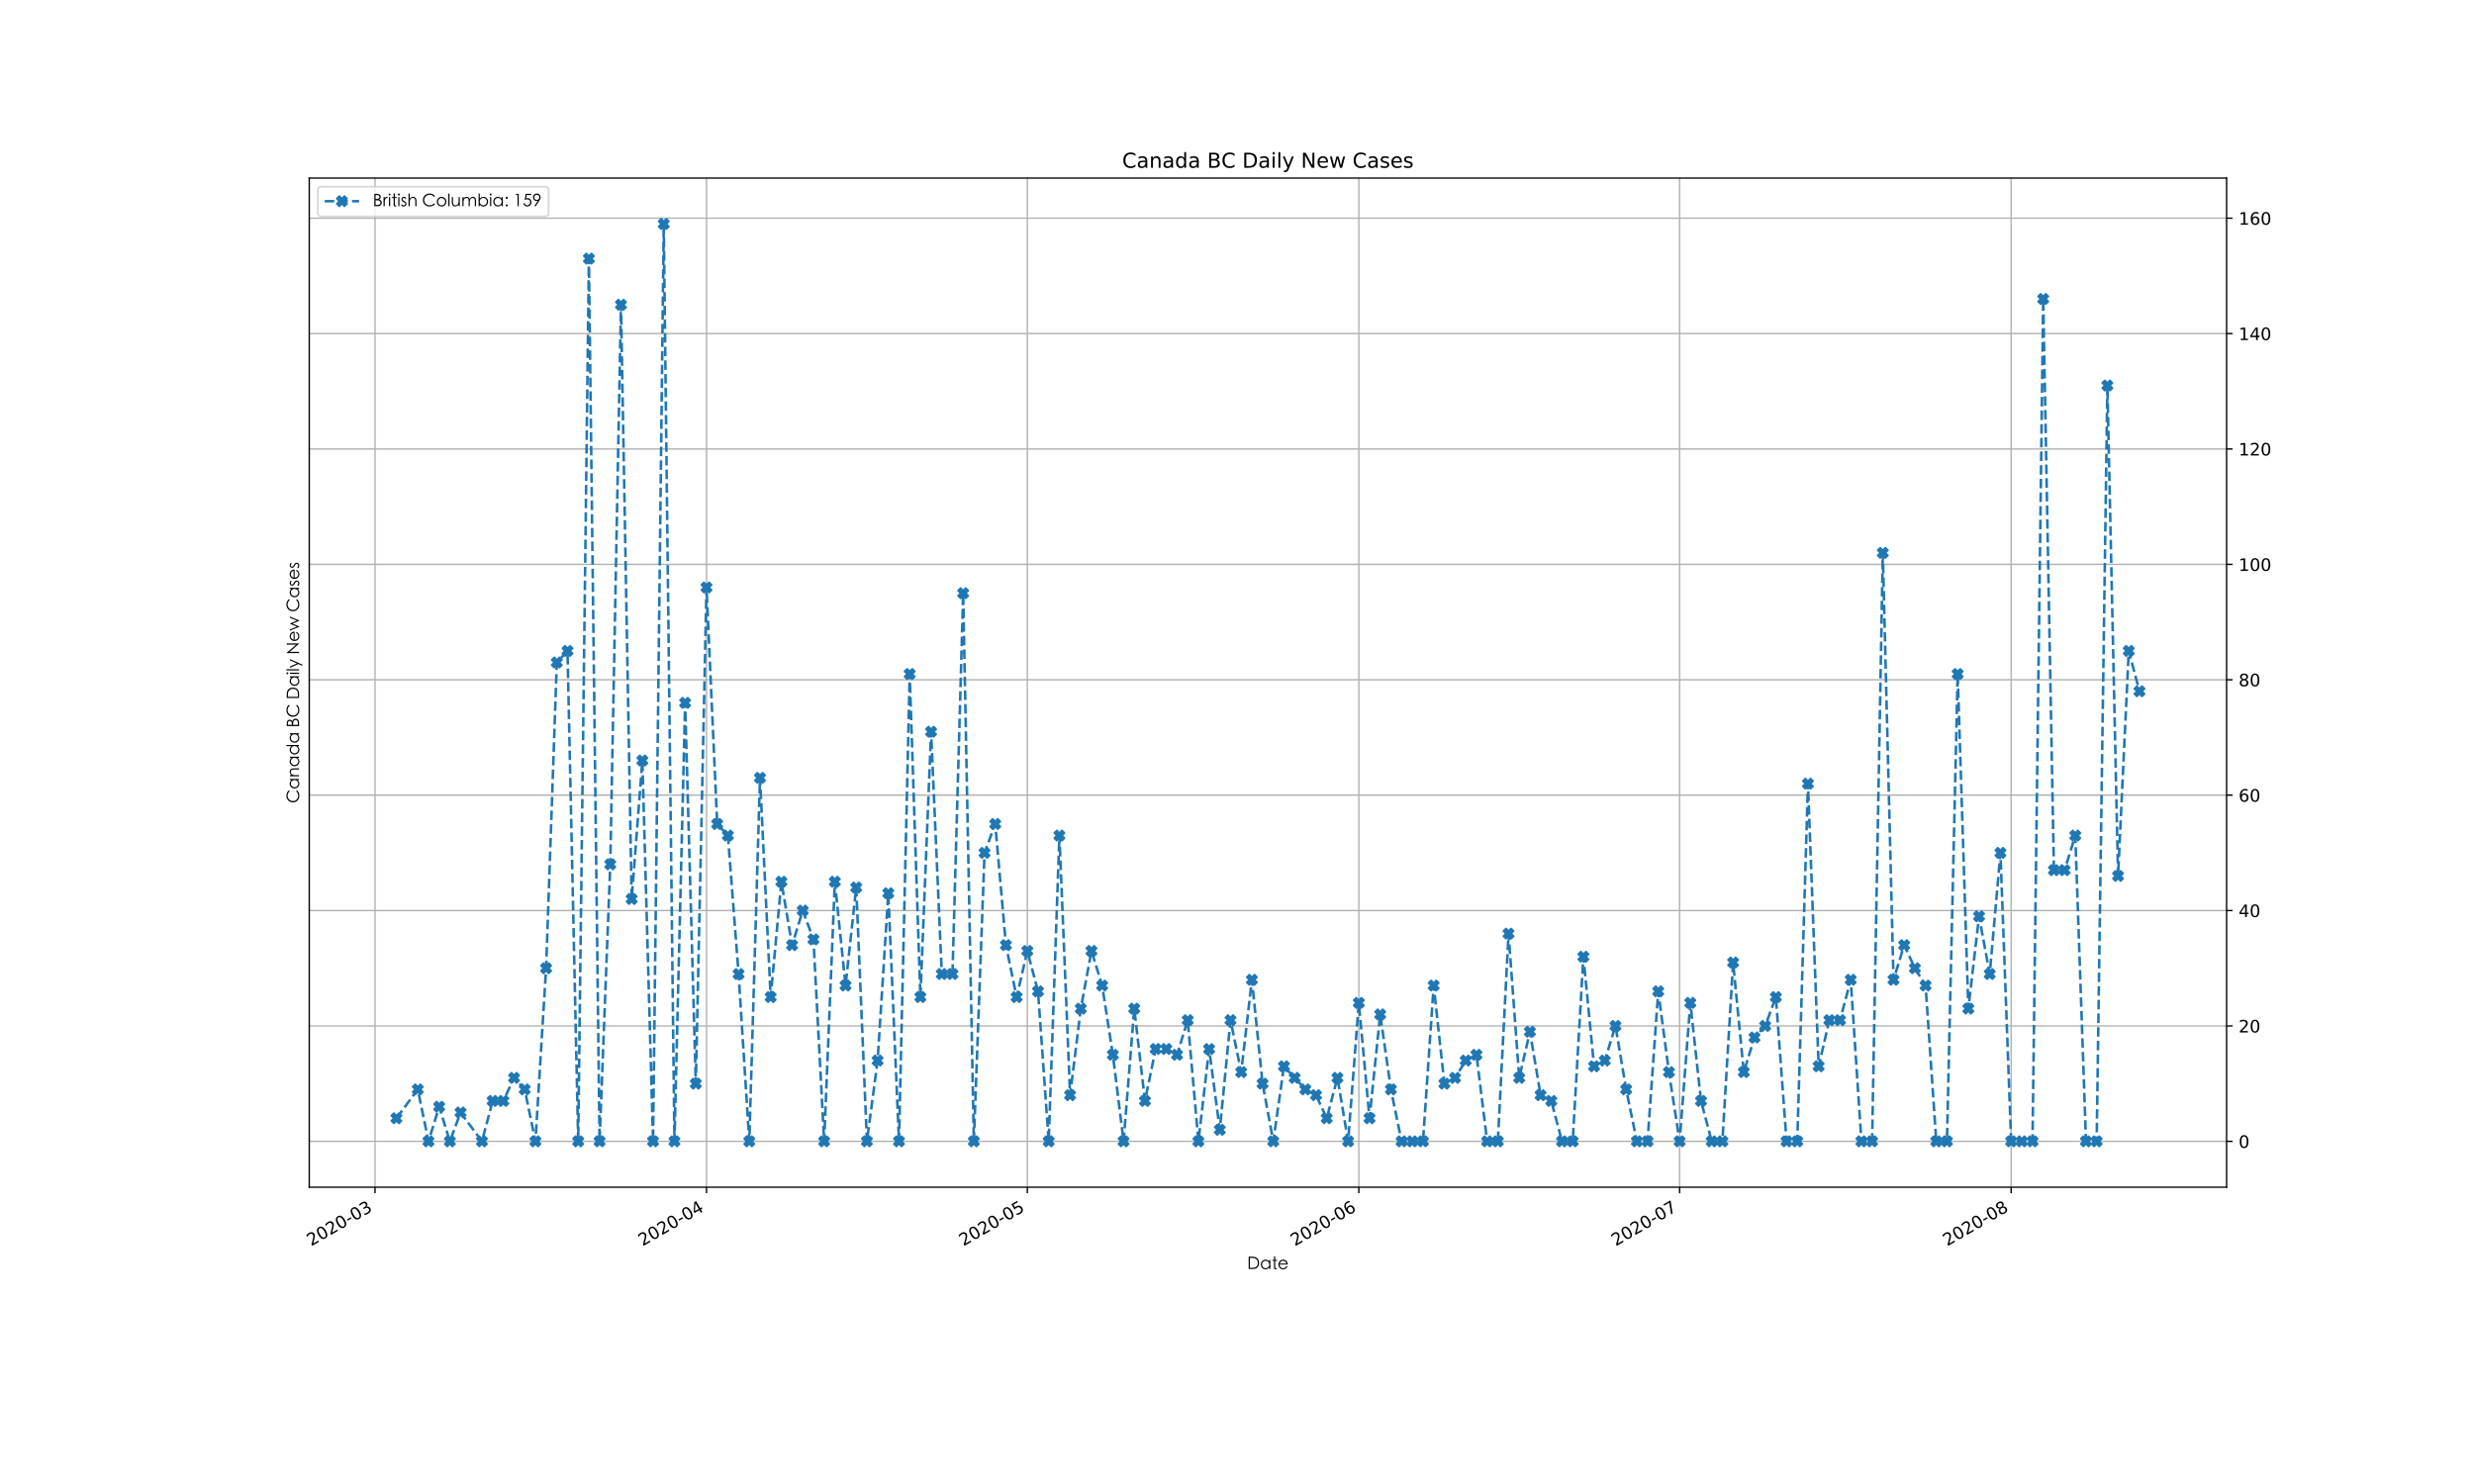 <?xml version="1.0" encoding="utf-8" standalone="no"?>
<!DOCTYPE svg PUBLIC "-//W3C//DTD SVG 1.1//EN"
  "http://www.w3.org/Graphics/SVG/1.1/DTD/svg11.dtd">
<!-- Created with matplotlib (https://matplotlib.org/) -->
<svg height="864pt" version="1.1" viewBox="0 0 1440 864" width="1440pt" xmlns="http://www.w3.org/2000/svg" xmlns:xlink="http://www.w3.org/1999/xlink">
 <defs>
  <style type="text/css">
*{stroke-linecap:butt;stroke-linejoin:round;}
  </style>
 </defs>
 <g id="figure_1">
  <g id="patch_1">
   <path d="M 0 864 
L 1440 864 
L 1440 0 
L 0 0 
z
" style="fill:#ffffff;"/>
  </g>
  <g id="axes_1">
   <g id="patch_2">
    <path d="M 180 691.2 
L 1296 691.2 
L 1296 103.68 
L 180 103.68 
z
" style="fill:#ffffff;"/>
   </g>
   <g id="matplotlib.axis_1">
    <g id="xtick_1">
     <g id="line2d_1">
      <path clip-path="url(#p8c369fc629)" d="M 218.279 691.2 
L 218.279 103.68 
" style="fill:none;stroke:#b0b0b0;stroke-linecap:square;stroke-width:0.8;"/>
     </g>
     <g id="line2d_2">
      <defs>
       <path d="M 0 0 
L 0 3.5 
" id="m01be58f1e1" style="stroke:#000000;stroke-width:0.8;"/>
      </defs>
      <g>
       <use style="stroke:#000000;stroke-width:0.8;" x="218.279" xlink:href="#m01be58f1e1" y="691.2"/>
      </g>
     </g>
     <g id="text_1">
      <!-- 2020-03 -->
      <defs>
       <path d="M 19.188 8.297 
L 53.609 8.297 
L 53.609 0 
L 7.328 0 
L 7.328 8.297 
Q 12.938 14.109 22.625 23.891 
Q 32.328 33.688 34.812 36.531 
Q 39.547 41.844 41.422 45.531 
Q 43.312 49.219 43.312 52.781 
Q 43.312 58.594 39.234 62.25 
Q 35.156 65.922 28.609 65.922 
Q 23.969 65.922 18.812 64.312 
Q 13.672 62.703 7.812 59.422 
L 7.812 69.391 
Q 13.766 71.781 18.938 73 
Q 24.125 74.219 28.422 74.219 
Q 39.75 74.219 46.484 68.547 
Q 53.219 62.891 53.219 53.422 
Q 53.219 48.922 51.531 44.891 
Q 49.859 40.875 45.406 35.406 
Q 44.188 33.984 37.641 27.219 
Q 31.109 20.453 19.188 8.297 
z
" id="DejaVuSans-50"/>
       <path d="M 31.781 66.406 
Q 24.172 66.406 20.328 58.906 
Q 16.5 51.422 16.5 36.375 
Q 16.5 21.391 20.328 13.891 
Q 24.172 6.391 31.781 6.391 
Q 39.453 6.391 43.281 13.891 
Q 47.125 21.391 47.125 36.375 
Q 47.125 51.422 43.281 58.906 
Q 39.453 66.406 31.781 66.406 
z
M 31.781 74.219 
Q 44.047 74.219 50.516 64.516 
Q 56.984 54.828 56.984 36.375 
Q 56.984 17.969 50.516 8.266 
Q 44.047 -1.422 31.781 -1.422 
Q 19.531 -1.422 13.062 8.266 
Q 6.594 17.969 6.594 36.375 
Q 6.594 54.828 13.062 64.516 
Q 19.531 74.219 31.781 74.219 
z
" id="DejaVuSans-48"/>
       <path d="M 4.891 31.391 
L 31.203 31.391 
L 31.203 23.391 
L 4.891 23.391 
z
" id="DejaVuSans-45"/>
       <path d="M 40.578 39.312 
Q 47.656 37.797 51.625 33 
Q 55.609 28.219 55.609 21.188 
Q 55.609 10.406 48.188 4.484 
Q 40.766 -1.422 27.094 -1.422 
Q 22.516 -1.422 17.656 -0.516 
Q 12.797 0.391 7.625 2.203 
L 7.625 11.719 
Q 11.719 9.328 16.594 8.109 
Q 21.484 6.891 26.812 6.891 
Q 36.078 6.891 40.938 10.547 
Q 45.797 14.203 45.797 21.188 
Q 45.797 27.641 41.281 31.266 
Q 36.766 34.906 28.719 34.906 
L 20.219 34.906 
L 20.219 43.016 
L 29.109 43.016 
Q 36.375 43.016 40.234 45.922 
Q 44.094 48.828 44.094 54.297 
Q 44.094 59.906 40.109 62.906 
Q 36.141 65.922 28.719 65.922 
Q 24.656 65.922 20.016 65.031 
Q 15.375 64.156 9.812 62.312 
L 9.812 71.094 
Q 15.438 72.656 20.344 73.438 
Q 25.25 74.219 29.594 74.219 
Q 40.828 74.219 47.359 69.109 
Q 53.906 64.016 53.906 55.328 
Q 53.906 49.266 50.438 45.094 
Q 46.969 40.922 40.578 39.312 
z
" id="DejaVuSans-51"/>
      </defs>
      <g transform="translate(181.054 725.672)rotate(-30)scale(0.1 -0.1)">
       <use xlink:href="#DejaVuSans-50"/>
       <use x="63.623" xlink:href="#DejaVuSans-48"/>
       <use x="127.246" xlink:href="#DejaVuSans-50"/>
       <use x="190.869" xlink:href="#DejaVuSans-48"/>
       <use x="254.492" xlink:href="#DejaVuSans-45"/>
       <use x="290.576" xlink:href="#DejaVuSans-48"/>
       <use x="354.199" xlink:href="#DejaVuSans-51"/>
      </g>
     </g>
    </g>
    <g id="xtick_2">
     <g id="line2d_3">
      <path clip-path="url(#p8c369fc629)" d="M 411.229 691.2 
L 411.229 103.68 
" style="fill:none;stroke:#b0b0b0;stroke-linecap:square;stroke-width:0.8;"/>
     </g>
     <g id="line2d_4">
      <g>
       <use style="stroke:#000000;stroke-width:0.8;" x="411.229" xlink:href="#m01be58f1e1" y="691.2"/>
      </g>
     </g>
     <g id="text_2">
      <!-- 2020-04 -->
      <defs>
       <path d="M 37.797 64.312 
L 12.891 25.391 
L 37.797 25.391 
z
M 35.203 72.906 
L 47.609 72.906 
L 47.609 25.391 
L 58.016 25.391 
L 58.016 17.188 
L 47.609 17.188 
L 47.609 0 
L 37.797 0 
L 37.797 17.188 
L 4.891 17.188 
L 4.891 26.703 
z
" id="DejaVuSans-52"/>
      </defs>
      <g transform="translate(374.004 725.672)rotate(-30)scale(0.1 -0.1)">
       <use xlink:href="#DejaVuSans-50"/>
       <use x="63.623" xlink:href="#DejaVuSans-48"/>
       <use x="127.246" xlink:href="#DejaVuSans-50"/>
       <use x="190.869" xlink:href="#DejaVuSans-48"/>
       <use x="254.492" xlink:href="#DejaVuSans-45"/>
       <use x="290.576" xlink:href="#DejaVuSans-48"/>
       <use x="354.199" xlink:href="#DejaVuSans-52"/>
      </g>
     </g>
    </g>
    <g id="xtick_3">
     <g id="line2d_5">
      <path clip-path="url(#p8c369fc629)" d="M 597.955 691.2 
L 597.955 103.68 
" style="fill:none;stroke:#b0b0b0;stroke-linecap:square;stroke-width:0.8;"/>
     </g>
     <g id="line2d_6">
      <g>
       <use style="stroke:#000000;stroke-width:0.8;" x="597.955" xlink:href="#m01be58f1e1" y="691.2"/>
      </g>
     </g>
     <g id="text_3">
      <!-- 2020-05 -->
      <defs>
       <path d="M 10.797 72.906 
L 49.516 72.906 
L 49.516 64.594 
L 19.828 64.594 
L 19.828 46.734 
Q 21.969 47.469 24.109 47.828 
Q 26.266 48.188 28.422 48.188 
Q 40.625 48.188 47.75 41.5 
Q 54.891 34.812 54.891 23.391 
Q 54.891 11.625 47.562 5.094 
Q 40.234 -1.422 26.906 -1.422 
Q 22.312 -1.422 17.547 -0.641 
Q 12.797 0.141 7.719 1.703 
L 7.719 11.625 
Q 12.109 9.234 16.797 8.062 
Q 21.484 6.891 26.703 6.891 
Q 35.156 6.891 40.078 11.328 
Q 45.016 15.766 45.016 23.391 
Q 45.016 31 40.078 35.438 
Q 35.156 39.891 26.703 39.891 
Q 22.75 39.891 18.812 39.016 
Q 14.891 38.141 10.797 36.281 
z
" id="DejaVuSans-53"/>
      </defs>
      <g transform="translate(560.731 725.672)rotate(-30)scale(0.1 -0.1)">
       <use xlink:href="#DejaVuSans-50"/>
       <use x="63.623" xlink:href="#DejaVuSans-48"/>
       <use x="127.246" xlink:href="#DejaVuSans-50"/>
       <use x="190.869" xlink:href="#DejaVuSans-48"/>
       <use x="254.492" xlink:href="#DejaVuSans-45"/>
       <use x="290.576" xlink:href="#DejaVuSans-48"/>
       <use x="354.199" xlink:href="#DejaVuSans-53"/>
      </g>
     </g>
    </g>
    <g id="xtick_4">
     <g id="line2d_7">
      <path clip-path="url(#p8c369fc629)" d="M 790.906 691.2 
L 790.906 103.68 
" style="fill:none;stroke:#b0b0b0;stroke-linecap:square;stroke-width:0.8;"/>
     </g>
     <g id="line2d_8">
      <g>
       <use style="stroke:#000000;stroke-width:0.8;" x="790.906" xlink:href="#m01be58f1e1" y="691.2"/>
      </g>
     </g>
     <g id="text_4">
      <!-- 2020-06 -->
      <defs>
       <path d="M 33.016 40.375 
Q 26.375 40.375 22.484 35.828 
Q 18.609 31.297 18.609 23.391 
Q 18.609 15.531 22.484 10.953 
Q 26.375 6.391 33.016 6.391 
Q 39.656 6.391 43.531 10.953 
Q 47.406 15.531 47.406 23.391 
Q 47.406 31.297 43.531 35.828 
Q 39.656 40.375 33.016 40.375 
z
M 52.594 71.297 
L 52.594 62.312 
Q 48.875 64.062 45.094 64.984 
Q 41.312 65.922 37.594 65.922 
Q 27.828 65.922 22.672 59.328 
Q 17.531 52.734 16.797 39.406 
Q 19.672 43.656 24.016 45.922 
Q 28.375 48.188 33.594 48.188 
Q 44.578 48.188 50.953 41.516 
Q 57.328 34.859 57.328 23.391 
Q 57.328 12.156 50.688 5.359 
Q 44.047 -1.422 33.016 -1.422 
Q 20.359 -1.422 13.672 8.266 
Q 6.984 17.969 6.984 36.375 
Q 6.984 53.656 15.188 63.938 
Q 23.391 74.219 37.203 74.219 
Q 40.922 74.219 44.703 73.484 
Q 48.484 72.75 52.594 71.297 
z
" id="DejaVuSans-54"/>
      </defs>
      <g transform="translate(753.681 725.672)rotate(-30)scale(0.1 -0.1)">
       <use xlink:href="#DejaVuSans-50"/>
       <use x="63.623" xlink:href="#DejaVuSans-48"/>
       <use x="127.246" xlink:href="#DejaVuSans-50"/>
       <use x="190.869" xlink:href="#DejaVuSans-48"/>
       <use x="254.492" xlink:href="#DejaVuSans-45"/>
       <use x="290.576" xlink:href="#DejaVuSans-48"/>
       <use x="354.199" xlink:href="#DejaVuSans-54"/>
      </g>
     </g>
    </g>
    <g id="xtick_5">
     <g id="line2d_9">
      <path clip-path="url(#p8c369fc629)" d="M 977.632 691.2 
L 977.632 103.68 
" style="fill:none;stroke:#b0b0b0;stroke-linecap:square;stroke-width:0.8;"/>
     </g>
     <g id="line2d_10">
      <g>
       <use style="stroke:#000000;stroke-width:0.8;" x="977.632" xlink:href="#m01be58f1e1" y="691.2"/>
      </g>
     </g>
     <g id="text_5">
      <!-- 2020-07 -->
      <defs>
       <path d="M 8.203 72.906 
L 55.078 72.906 
L 55.078 68.703 
L 28.609 0 
L 18.312 0 
L 43.219 64.594 
L 8.203 64.594 
z
" id="DejaVuSans-55"/>
      </defs>
      <g transform="translate(940.407 725.672)rotate(-30)scale(0.1 -0.1)">
       <use xlink:href="#DejaVuSans-50"/>
       <use x="63.623" xlink:href="#DejaVuSans-48"/>
       <use x="127.246" xlink:href="#DejaVuSans-50"/>
       <use x="190.869" xlink:href="#DejaVuSans-48"/>
       <use x="254.492" xlink:href="#DejaVuSans-45"/>
       <use x="290.576" xlink:href="#DejaVuSans-48"/>
       <use x="354.199" xlink:href="#DejaVuSans-55"/>
      </g>
     </g>
    </g>
    <g id="xtick_6">
     <g id="line2d_11">
      <path clip-path="url(#p8c369fc629)" d="M 1170.582 691.2 
L 1170.582 103.68 
" style="fill:none;stroke:#b0b0b0;stroke-linecap:square;stroke-width:0.8;"/>
     </g>
     <g id="line2d_12">
      <g>
       <use style="stroke:#000000;stroke-width:0.8;" x="1170.582" xlink:href="#m01be58f1e1" y="691.2"/>
      </g>
     </g>
     <g id="text_6">
      <!-- 2020-08 -->
      <defs>
       <path d="M 31.781 34.625 
Q 24.75 34.625 20.719 30.859 
Q 16.703 27.094 16.703 20.516 
Q 16.703 13.922 20.719 10.156 
Q 24.75 6.391 31.781 6.391 
Q 38.812 6.391 42.859 10.172 
Q 46.922 13.969 46.922 20.516 
Q 46.922 27.094 42.891 30.859 
Q 38.875 34.625 31.781 34.625 
z
M 21.922 38.812 
Q 15.578 40.375 12.031 44.719 
Q 8.5 49.078 8.5 55.328 
Q 8.5 64.062 14.719 69.141 
Q 20.953 74.219 31.781 74.219 
Q 42.672 74.219 48.875 69.141 
Q 55.078 64.062 55.078 55.328 
Q 55.078 49.078 51.531 44.719 
Q 48 40.375 41.703 38.812 
Q 48.828 37.156 52.797 32.312 
Q 56.781 27.484 56.781 20.516 
Q 56.781 9.906 50.312 4.234 
Q 43.844 -1.422 31.781 -1.422 
Q 19.734 -1.422 13.25 4.234 
Q 6.781 9.906 6.781 20.516 
Q 6.781 27.484 10.781 32.312 
Q 14.797 37.156 21.922 38.812 
z
M 18.312 54.391 
Q 18.312 48.734 21.844 45.562 
Q 25.391 42.391 31.781 42.391 
Q 38.141 42.391 41.719 45.562 
Q 45.312 48.734 45.312 54.391 
Q 45.312 60.062 41.719 63.234 
Q 38.141 66.406 31.781 66.406 
Q 25.391 66.406 21.844 63.234 
Q 18.312 60.062 18.312 54.391 
z
" id="DejaVuSans-56"/>
      </defs>
      <g transform="translate(1133.357 725.672)rotate(-30)scale(0.1 -0.1)">
       <use xlink:href="#DejaVuSans-50"/>
       <use x="63.623" xlink:href="#DejaVuSans-48"/>
       <use x="127.246" xlink:href="#DejaVuSans-50"/>
       <use x="190.869" xlink:href="#DejaVuSans-48"/>
       <use x="254.492" xlink:href="#DejaVuSans-45"/>
       <use x="290.576" xlink:href="#DejaVuSans-48"/>
       <use x="354.199" xlink:href="#DejaVuSans-56"/>
      </g>
     </g>
    </g>
    <g id="text_7">
     <!-- Date -->
     <defs>
      <path d="M 8.703 6 
L 8.703 77.797 
L 23.594 77.797 
Q 38.906 77.797 46.047 75.547 
Q 53.203 73.297 58.391 68.438 
Q 63.594 63.594 66.391 56.594 
Q 69.203 49.594 69.203 40.25 
Q 69.203 30.906 64.844 22.656 
Q 60.5 14.406 53.047 10.203 
Q 45.594 6 31.594 6 
z
M 15.594 12.797 
L 23.906 12.797 
Q 36.906 12.797 42.75 14.094 
Q 48.594 15.406 53 19.25 
Q 57.406 23.094 59.703 28.594 
Q 62 34.094 62 41.188 
Q 62 48.297 59.344 54.297 
Q 56.703 60.297 51.797 64.188 
Q 46.906 68.094 40.25 69.438 
Q 33.594 70.797 20.703 70.797 
L 15.594 70.797 
z
" id="STHeitiTC-Light-68"/>
      <path d="M 60.5 59.094 
L 60.5 6 
L 53.797 6 
L 53.797 15.094 
Q 44.703 4.203 33 4.203 
Q 21.297 4.203 13.25 12.547 
Q 5.203 20.906 5.203 32.453 
Q 5.203 44 13.297 52.25 
Q 21.406 60.5 32.703 60.5 
Q 45.703 60.5 53.797 49.406 
L 53.797 59.094 
z
M 54.203 32.297 
Q 54.203 41.406 48.094 47.656 
Q 42 53.906 33.141 53.906 
Q 24.297 53.906 18.188 47.453 
Q 12.094 41 12.094 32.203 
Q 12.094 23.406 18.297 16.953 
Q 24.5 10.5 33.141 10.5 
Q 41.797 10.5 48 16.703 
Q 54.203 22.906 54.203 32.297 
z
" id="STHeitiTC-Light-97"/>
      <path d="M 20.5 14.406 
Q 20.5 11.703 21.203 11.203 
Q 21.906 10.703 24.797 10.703 
L 28.906 10.703 
L 28.906 4.906 
Q 24.703 4.203 22.297 4.203 
Q 17.797 4.203 15.688 6.391 
Q 13.594 8.594 13.594 13.297 
L 13.594 53.297 
L 4.203 53.297 
L 4.203 59.094 
L 13.594 59.094 
L 13.594 79.594 
L 20.5 79.594 
L 20.5 59.094 
L 31.297 59.094 
L 31.297 53.297 
L 20.5 53.297 
z
" id="STHeitiTC-Light-116"/>
      <path d="M 52.297 23.203 
L 58.094 20.203 
Q 49.5 4.203 32.703 4.203 
Q 20.703 4.203 12.891 12.453 
Q 5.094 20.703 5.094 32.297 
Q 5.094 43.906 12.938 52.203 
Q 20.797 60.5 32.344 60.5 
Q 43.906 60.5 51.75 52.797 
Q 59.594 45.094 59.906 31.797 
L 12.094 31.797 
Q 12.406 22.203 18.156 16.344 
Q 23.906 10.5 32.094 10.5 
Q 45.594 10.5 52.297 23.203 
z
M 52.297 37.703 
Q 50.906 45.297 45.297 49.594 
Q 39.703 53.906 32.406 53.906 
Q 17.406 53.906 12.797 37.703 
z
" id="STHeitiTC-Light-101"/>
     </defs>
     <g transform="translate(725.92 739.432)scale(0.1 -0.1)">
      <use xlink:href="#STHeitiTC-Light-68"/>
      <use x="74.4" xlink:href="#STHeitiTC-Light-97"/>
      <use x="142.7" xlink:href="#STHeitiTC-Light-116"/>
      <use x="176.6" xlink:href="#STHeitiTC-Light-101"/>
     </g>
    </g>
   </g>
   <g id="matplotlib.axis_2">
    <g id="ytick_1">
     <g id="line2d_13">
      <path clip-path="url(#p8c369fc629)" d="M 180 664.495 
L 1296 664.495 
" style="fill:none;stroke:#b0b0b0;stroke-linecap:square;stroke-width:0.8;"/>
     </g>
     <g id="line2d_14">
      <defs>
       <path d="M 0 0 
L 3.5 0 
" id="m87da93d659" style="stroke:#000000;stroke-width:0.8;"/>
      </defs>
      <g>
       <use style="stroke:#000000;stroke-width:0.8;" x="1296" xlink:href="#m87da93d659" y="664.495"/>
      </g>
     </g>
     <g id="text_8">
      <!-- 0 -->
      <g transform="translate(1303 668.294)scale(0.1 -0.1)">
       <use xlink:href="#DejaVuSans-48"/>
      </g>
     </g>
    </g>
    <g id="ytick_2">
     <g id="line2d_15">
      <path clip-path="url(#p8c369fc629)" d="M 180 597.311 
L 1296 597.311 
" style="fill:none;stroke:#b0b0b0;stroke-linecap:square;stroke-width:0.8;"/>
     </g>
     <g id="line2d_16">
      <g>
       <use style="stroke:#000000;stroke-width:0.8;" x="1296" xlink:href="#m87da93d659" y="597.311"/>
      </g>
     </g>
     <g id="text_9">
      <!-- 20 -->
      <g transform="translate(1303 601.11)scale(0.1 -0.1)">
       <use xlink:href="#DejaVuSans-50"/>
       <use x="63.623" xlink:href="#DejaVuSans-48"/>
      </g>
     </g>
    </g>
    <g id="ytick_3">
     <g id="line2d_17">
      <path clip-path="url(#p8c369fc629)" d="M 180 530.127 
L 1296 530.127 
" style="fill:none;stroke:#b0b0b0;stroke-linecap:square;stroke-width:0.8;"/>
     </g>
     <g id="line2d_18">
      <g>
       <use style="stroke:#000000;stroke-width:0.8;" x="1296" xlink:href="#m87da93d659" y="530.127"/>
      </g>
     </g>
     <g id="text_10">
      <!-- 40 -->
      <g transform="translate(1303 533.927)scale(0.1 -0.1)">
       <use xlink:href="#DejaVuSans-52"/>
       <use x="63.623" xlink:href="#DejaVuSans-48"/>
      </g>
     </g>
    </g>
    <g id="ytick_4">
     <g id="line2d_19">
      <path clip-path="url(#p8c369fc629)" d="M 180 462.944 
L 1296 462.944 
" style="fill:none;stroke:#b0b0b0;stroke-linecap:square;stroke-width:0.8;"/>
     </g>
     <g id="line2d_20">
      <g>
       <use style="stroke:#000000;stroke-width:0.8;" x="1296" xlink:href="#m87da93d659" y="462.944"/>
      </g>
     </g>
     <g id="text_11">
      <!-- 60 -->
      <g transform="translate(1303 466.743)scale(0.1 -0.1)">
       <use xlink:href="#DejaVuSans-54"/>
       <use x="63.623" xlink:href="#DejaVuSans-48"/>
      </g>
     </g>
    </g>
    <g id="ytick_5">
     <g id="line2d_21">
      <path clip-path="url(#p8c369fc629)" d="M 180 395.76 
L 1296 395.76 
" style="fill:none;stroke:#b0b0b0;stroke-linecap:square;stroke-width:0.8;"/>
     </g>
     <g id="line2d_22">
      <g>
       <use style="stroke:#000000;stroke-width:0.8;" x="1296" xlink:href="#m87da93d659" y="395.76"/>
      </g>
     </g>
     <g id="text_12">
      <!-- 80 -->
      <g transform="translate(1303 399.56)scale(0.1 -0.1)">
       <use xlink:href="#DejaVuSans-56"/>
       <use x="63.623" xlink:href="#DejaVuSans-48"/>
      </g>
     </g>
    </g>
    <g id="ytick_6">
     <g id="line2d_23">
      <path clip-path="url(#p8c369fc629)" d="M 180 328.577 
L 1296 328.577 
" style="fill:none;stroke:#b0b0b0;stroke-linecap:square;stroke-width:0.8;"/>
     </g>
     <g id="line2d_24">
      <g>
       <use style="stroke:#000000;stroke-width:0.8;" x="1296" xlink:href="#m87da93d659" y="328.577"/>
      </g>
     </g>
     <g id="text_13">
      <!-- 100 -->
      <defs>
       <path d="M 12.406 8.297 
L 28.516 8.297 
L 28.516 63.922 
L 10.984 60.406 
L 10.984 69.391 
L 28.422 72.906 
L 38.281 72.906 
L 38.281 8.297 
L 54.391 8.297 
L 54.391 0 
L 12.406 0 
z
" id="DejaVuSans-49"/>
      </defs>
      <g transform="translate(1303 332.376)scale(0.1 -0.1)">
       <use xlink:href="#DejaVuSans-49"/>
       <use x="63.623" xlink:href="#DejaVuSans-48"/>
       <use x="127.246" xlink:href="#DejaVuSans-48"/>
      </g>
     </g>
    </g>
    <g id="ytick_7">
     <g id="line2d_25">
      <path clip-path="url(#p8c369fc629)" d="M 180 261.393 
L 1296 261.393 
" style="fill:none;stroke:#b0b0b0;stroke-linecap:square;stroke-width:0.8;"/>
     </g>
     <g id="line2d_26">
      <g>
       <use style="stroke:#000000;stroke-width:0.8;" x="1296" xlink:href="#m87da93d659" y="261.393"/>
      </g>
     </g>
     <g id="text_14">
      <!-- 120 -->
      <g transform="translate(1303 265.193)scale(0.1 -0.1)">
       <use xlink:href="#DejaVuSans-49"/>
       <use x="63.623" xlink:href="#DejaVuSans-50"/>
       <use x="127.246" xlink:href="#DejaVuSans-48"/>
      </g>
     </g>
    </g>
    <g id="ytick_8">
     <g id="line2d_27">
      <path clip-path="url(#p8c369fc629)" d="M 180 194.21 
L 1296 194.21 
" style="fill:none;stroke:#b0b0b0;stroke-linecap:square;stroke-width:0.8;"/>
     </g>
     <g id="line2d_28">
      <g>
       <use style="stroke:#000000;stroke-width:0.8;" x="1296" xlink:href="#m87da93d659" y="194.21"/>
      </g>
     </g>
     <g id="text_15">
      <!-- 140 -->
      <g transform="translate(1303 198.009)scale(0.1 -0.1)">
       <use xlink:href="#DejaVuSans-49"/>
       <use x="63.623" xlink:href="#DejaVuSans-52"/>
       <use x="127.246" xlink:href="#DejaVuSans-48"/>
      </g>
     </g>
    </g>
    <g id="ytick_9">
     <g id="line2d_29">
      <path clip-path="url(#p8c369fc629)" d="M 180 127.026 
L 1296 127.026 
" style="fill:none;stroke:#b0b0b0;stroke-linecap:square;stroke-width:0.8;"/>
     </g>
     <g id="line2d_30">
      <g>
       <use style="stroke:#000000;stroke-width:0.8;" x="1296" xlink:href="#m87da93d659" y="127.026"/>
      </g>
     </g>
     <g id="text_16">
      <!-- 160 -->
      <g transform="translate(1303 130.825)scale(0.1 -0.1)">
       <use xlink:href="#DejaVuSans-49"/>
       <use x="63.623" xlink:href="#DejaVuSans-54"/>
       <use x="127.246" xlink:href="#DejaVuSans-48"/>
      </g>
     </g>
    </g>
    <g id="text_17">
     <!-- Canada BC Daily New Cases -->
     <defs>
      <path d="M 75.594 64.5 
L 70 60.203 
Q 60 72.594 44.297 72.594 
Q 31.5 72.594 22.25 63.594 
Q 13 54.594 13 41.547 
Q 13 28.5 22.047 19.75 
Q 31.094 11 44.703 11 
Q 59.906 11 70 22.797 
L 75.594 18.5 
Q 70.297 11.5 62.188 7.844 
Q 54.094 4.203 44.297 4.203 
Q 27.203 4.203 16.297 15 
Q 5.406 25.797 5.406 42.297 
Q 5.406 52.5 10.453 61.141 
Q 15.5 69.797 24.453 74.688 
Q 33.406 79.594 43.703 79.594 
Q 54 79.594 62.203 75.688 
Q 70.406 71.797 75.594 64.5 
z
" id="STHeitiTC-Light-67"/>
      <path d="M 7.594 59.094 
L 14.5 59.094 
L 14.5 49.594 
Q 22.703 60.5 34.406 60.5 
Q 40.406 60.5 45.203 57.25 
Q 50 54 52 48.75 
Q 54 43.5 54 33.297 
L 54 6 
L 47.203 6 
L 47.203 31.297 
Q 47.203 40.594 46.344 43.891 
Q 45.5 47.203 43.75 49.5 
Q 42 51.797 39.297 53 
Q 36.594 54.203 32.75 54.203 
Q 28.906 54.203 25.203 52.297 
Q 21.5 50.406 18.891 47 
Q 16.297 43.594 15.391 40 
Q 14.5 36.406 14.5 25.5 
L 14.5 6 
L 7.594 6 
z
" id="STHeitiTC-Light-110"/>
      <path d="M 60.594 79.594 
L 60.594 6 
L 53.906 6 
L 53.906 15.094 
Q 44.797 4.203 33.047 4.203 
Q 21.297 4.203 13.297 12.5 
Q 5.297 20.797 5.297 32.391 
Q 5.297 44 13.391 52.25 
Q 21.5 60.5 32.797 60.5 
Q 45.797 60.5 53.906 49.406 
L 53.906 79.594 
z
M 54.297 32.203 
Q 54.297 41.297 48.297 47.594 
Q 42.297 53.906 33.297 53.906 
Q 24.297 53.906 18.25 47.453 
Q 12.203 41 12.203 32.25 
Q 12.203 23.5 18.391 17 
Q 24.594 10.5 33.047 10.5 
Q 41.5 10.5 47.891 16.641 
Q 54.297 22.797 54.297 32.203 
z
" id="STHeitiTC-Light-100"/>
      <path id="STHeitiTC-Light-32"/>
      <path d="M 8.906 77.797 
L 23.094 77.797 
Q 34.406 77.797 40.25 73.25 
Q 46.094 68.703 46.094 60.203 
Q 46.094 55.5 43.75 51.547 
Q 41.406 47.594 36.906 45.203 
Q 44.297 42.797 48.141 38 
Q 52 33.203 52 26.594 
Q 52 17.703 45.5 11.844 
Q 39 6 28.703 6 
L 8.906 6 
z
M 16 70.797 
L 16 47.797 
L 20.094 47.797 
Q 29.5 47.797 34.094 50.797 
Q 38.703 53.797 38.703 60.203 
Q 38.703 70.797 24.297 70.797 
z
M 16 40.594 
L 16 13 
L 24.906 13 
Q 32.594 13 36.25 14.547 
Q 39.906 16.094 42.203 19.344 
Q 44.5 22.594 44.5 26 
Q 44.5 29.406 43.203 32 
Q 41.906 34.594 39.344 36.594 
Q 36.797 38.594 33.25 39.594 
Q 29.703 40.594 20 40.594 
z
" id="STHeitiTC-Light-66"/>
      <path d="M 4.406 73.906 
Q 4.406 76.203 6.047 77.891 
Q 7.703 79.594 10.047 79.594 
Q 12.406 79.594 14.047 77.938 
Q 15.703 76.297 15.703 73.938 
Q 15.703 71.594 14.047 69.938 
Q 12.406 68.297 10.047 68.297 
Q 7.703 68.297 6.047 70 
Q 4.406 71.703 4.406 73.906 
z
M 6.594 59.094 
L 13.5 59.094 
L 13.5 6 
L 6.594 6 
z
" id="STHeitiTC-Light-105"/>
      <path d="M 6.594 79.594 
L 13.406 79.594 
L 13.406 6 
L 6.594 6 
z
" id="STHeitiTC-Light-108"/>
      <path d="M 1.906 59.094 
L 9.094 59.094 
L 27.406 18.203 
L 45.094 59.094 
L 52.406 59.094 
L 20.703 -13.406 
L 13.5 -13.406 
L 23.703 10 
z
" id="STHeitiTC-Light-121"/>
      <path d="M 8.797 6 
L 8.797 77.797 
L 10.406 77.797 
L 58.094 22.797 
L 58.094 77.797 
L 65.203 77.797 
L 65.203 6 
L 63.594 6 
L 16.203 60.297 
L 16.203 6 
z
" id="STHeitiTC-Light-78"/>
      <path d="M 0.406 59.094 
L 7.5 59.094 
L 23.703 18.797 
L 40.797 59.094 
L 42 59.094 
L 59 18.797 
L 75.5 59.094 
L 82.703 59.094 
L 59.594 4.203 
L 58.297 4.203 
L 41.406 44 
L 24.406 4.203 
L 23.094 4.203 
z
" id="STHeitiTC-Light-119"/>
      <path d="M 34.297 53.297 
L 29.906 48.797 
Q 24.406 54.094 19.203 54.094 
Q 15.797 54.094 13.5 51.938 
Q 11.203 49.797 11.203 46.641 
Q 11.203 43.5 13.641 41.25 
Q 16.094 39 22.094 35.844 
Q 28.094 32.703 31.25 29.047 
Q 34.406 25.406 34.406 20.094 
Q 34.406 13.406 29.75 8.797 
Q 25.094 4.203 18.297 4.203 
Q 13.797 4.203 9.641 6.203 
Q 5.5 8.203 2.594 11.797 
L 6.906 16.594 
Q 12.203 10.703 18 10.703 
Q 22.094 10.703 25 13.391 
Q 27.906 16.094 27.906 19.75 
Q 27.906 23.406 25.344 25.75 
Q 22.797 28.094 16.844 31.094 
Q 10.906 34.094 7.953 37.641 
Q 5 41.203 5 46.844 
Q 5 52.5 9.141 56.5 
Q 13.297 60.5 20.141 60.5 
Q 27 60.5 34.297 53.297 
z
" id="STHeitiTC-Light-115"/>
     </defs>
     <g transform="translate(174.659 467.688)rotate(-90)scale(0.1 -0.1)">
      <use xlink:href="#STHeitiTC-Light-67"/>
      <use x="81.3" xlink:href="#STHeitiTC-Light-97"/>
      <use x="149.6" xlink:href="#STHeitiTC-Light-110"/>
      <use x="210.6" xlink:href="#STHeitiTC-Light-97"/>
      <use x="278.9" xlink:href="#STHeitiTC-Light-100"/>
      <use x="347.4" xlink:href="#STHeitiTC-Light-97"/>
      <use x="415.7" xlink:href="#STHeitiTC-Light-32"/>
      <use x="440.7" xlink:href="#STHeitiTC-Light-66"/>
      <use x="498.1" xlink:href="#STHeitiTC-Light-67"/>
      <use x="579.4" xlink:href="#STHeitiTC-Light-32"/>
      <use x="604.4" xlink:href="#STHeitiTC-Light-68"/>
      <use x="678.8" xlink:href="#STHeitiTC-Light-97"/>
      <use x="747.1" xlink:href="#STHeitiTC-Light-105"/>
      <use x="767.1" xlink:href="#STHeitiTC-Light-108"/>
      <use x="787.1" xlink:href="#STHeitiTC-Light-121"/>
      <use x="840.7" xlink:href="#STHeitiTC-Light-32"/>
      <use x="865.7" xlink:href="#STHeitiTC-Light-78"/>
      <use x="939.7" xlink:href="#STHeitiTC-Light-101"/>
      <use x="1004.7" xlink:href="#STHeitiTC-Light-119"/>
      <use x="1087.8" xlink:href="#STHeitiTC-Light-32"/>
      <use x="1112.8" xlink:href="#STHeitiTC-Light-67"/>
      <use x="1194.1" xlink:href="#STHeitiTC-Light-97"/>
      <use x="1262.4" xlink:href="#STHeitiTC-Light-115"/>
      <use x="1301.2" xlink:href="#STHeitiTC-Light-101"/>
      <use x="1366.2" xlink:href="#STHeitiTC-Light-115"/>
     </g>
    </g>
   </g>
   <g id="line2d_31">
    <path clip-path="url(#p8c369fc629)" d="M 230.727 651.058 
L 243.176 634.262 
L 249.4 664.495 
L 255.624 644.339 
L 261.848 664.495 
L 268.073 647.699 
L 280.521 664.495 
L 286.745 640.98 
L 292.969 640.98 
L 299.194 627.544 
L 305.418 634.262 
L 311.642 664.495 
L 317.866 563.719 
L 324.09 385.683 
L 330.315 378.965 
L 336.539 664.495 
L 342.763 150.541 
L 348.987 664.495 
L 355.211 503.254 
L 361.436 177.414 
L 367.66 523.409 
L 373.884 442.789 
L 380.108 664.495 
L 386.332 130.385 
L 392.557 664.495 
L 398.781 409.197 
L 405.005 630.903 
L 411.229 342.014 
L 417.453 479.74 
L 423.678 486.458 
L 429.902 567.078 
L 436.126 664.495 
L 442.35 452.866 
L 448.574 580.515 
L 454.799 513.332 
L 461.023 550.283 
L 467.247 530.127 
L 473.471 546.923 
L 479.695 664.495 
L 485.92 513.332 
L 492.144 573.797 
L 498.368 516.691 
L 504.592 664.495 
L 510.817 617.466 
L 517.041 520.05 
L 523.265 664.495 
L 529.489 392.401 
L 535.713 580.515 
L 541.938 425.993 
L 548.162 567.078 
L 554.386 567.078 
L 560.61 345.373 
L 566.834 664.495 
L 573.059 496.536 
L 579.283 479.74 
L 585.507 550.283 
L 591.731 580.515 
L 597.955 553.642 
L 604.18 577.156 
L 610.404 664.495 
L 616.628 486.458 
L 622.852 637.621 
L 629.076 587.233 
L 635.301 553.642 
L 641.525 573.797 
L 647.749 614.107 
L 653.973 664.495 
L 660.197 587.233 
L 666.422 640.98 
L 672.646 610.748 
L 678.87 610.748 
L 685.094 614.107 
L 691.318 593.952 
L 697.543 664.495 
L 703.767 610.748 
L 709.991 657.776 
L 716.215 593.952 
L 722.439 624.184 
L 728.664 570.438 
L 734.888 630.903 
L 741.112 664.495 
L 747.336 620.825 
L 759.785 634.262 
L 766.009 637.621 
L 772.233 651.058 
L 778.457 627.544 
L 784.682 664.495 
L 790.906 583.874 
L 797.13 651.058 
L 803.354 590.593 
L 809.578 634.262 
L 815.803 664.495 
L 828.251 664.495 
L 834.475 573.797 
L 840.699 630.903 
L 846.924 627.544 
L 853.148 617.466 
L 859.372 614.107 
L 865.596 664.495 
L 871.82 664.495 
L 878.045 543.564 
L 884.269 627.544 
L 890.493 600.67 
L 896.717 637.621 
L 902.941 640.98 
L 909.166 664.495 
L 915.39 664.495 
L 921.614 557.001 
L 927.838 620.825 
L 934.062 617.466 
L 940.287 597.311 
L 946.511 634.262 
L 952.735 664.495 
L 958.959 664.495 
L 965.183 577.156 
L 971.408 624.184 
L 977.632 664.495 
L 983.856 583.874 
L 990.08 640.98 
L 996.305 664.495 
L 1002.529 664.495 
L 1008.753 560.36 
L 1014.977 624.184 
L 1021.201 604.029 
L 1027.426 597.311 
L 1033.65 580.515 
L 1039.874 664.495 
L 1046.098 664.495 
L 1052.322 456.226 
L 1058.547 620.825 
L 1064.771 593.952 
L 1070.995 593.952 
L 1077.219 570.438 
L 1083.443 664.495 
L 1089.668 664.495 
L 1095.892 321.859 
L 1102.116 570.438 
L 1108.34 550.283 
L 1114.564 563.719 
L 1120.789 573.797 
L 1127.013 664.495 
L 1133.237 664.495 
L 1139.461 392.401 
L 1145.685 587.233 
L 1151.91 533.487 
L 1158.134 567.078 
L 1164.358 496.536 
L 1170.582 664.495 
L 1183.031 664.495 
L 1189.255 174.055 
L 1195.479 506.613 
L 1201.703 506.613 
L 1207.927 486.458 
L 1214.152 664.495 
L 1220.376 664.495 
L 1226.6 224.442 
L 1232.824 509.972 
L 1239.049 378.965 
L 1245.273 402.479 
L 1245.273 402.479 
" style="fill:none;stroke:#1f77b4;stroke-dasharray:5.55,2.4;stroke-dashoffset:0;stroke-width:1.5;"/>
    <defs>
     <path d="M -1.5 3 
L 0 1.5 
L 1.5 3 
L 3 1.5 
L 1.5 0 
L 3 -1.5 
L 1.5 -3 
L 0 -1.5 
L -1.5 -3 
L -3 -1.5 
L -1.5 0 
L -3 1.5 
z
" id="m040a481155" style="stroke:#1f77b4;stroke-linejoin:miter;"/>
    </defs>
    <g clip-path="url(#p8c369fc629)">
     <use style="fill:#1f77b4;stroke:#1f77b4;stroke-linejoin:miter;" x="230.727" xlink:href="#m040a481155" y="651.058"/>
     <use style="fill:#1f77b4;stroke:#1f77b4;stroke-linejoin:miter;" x="243.176" xlink:href="#m040a481155" y="634.262"/>
     <use style="fill:#1f77b4;stroke:#1f77b4;stroke-linejoin:miter;" x="249.4" xlink:href="#m040a481155" y="664.495"/>
     <use style="fill:#1f77b4;stroke:#1f77b4;stroke-linejoin:miter;" x="255.624" xlink:href="#m040a481155" y="644.339"/>
     <use style="fill:#1f77b4;stroke:#1f77b4;stroke-linejoin:miter;" x="261.848" xlink:href="#m040a481155" y="664.495"/>
     <use style="fill:#1f77b4;stroke:#1f77b4;stroke-linejoin:miter;" x="268.073" xlink:href="#m040a481155" y="647.699"/>
     <use style="fill:#1f77b4;stroke:#1f77b4;stroke-linejoin:miter;" x="280.521" xlink:href="#m040a481155" y="664.495"/>
     <use style="fill:#1f77b4;stroke:#1f77b4;stroke-linejoin:miter;" x="286.745" xlink:href="#m040a481155" y="640.98"/>
     <use style="fill:#1f77b4;stroke:#1f77b4;stroke-linejoin:miter;" x="292.969" xlink:href="#m040a481155" y="640.98"/>
     <use style="fill:#1f77b4;stroke:#1f77b4;stroke-linejoin:miter;" x="299.194" xlink:href="#m040a481155" y="627.544"/>
     <use style="fill:#1f77b4;stroke:#1f77b4;stroke-linejoin:miter;" x="305.418" xlink:href="#m040a481155" y="634.262"/>
     <use style="fill:#1f77b4;stroke:#1f77b4;stroke-linejoin:miter;" x="311.642" xlink:href="#m040a481155" y="664.495"/>
     <use style="fill:#1f77b4;stroke:#1f77b4;stroke-linejoin:miter;" x="317.866" xlink:href="#m040a481155" y="563.719"/>
     <use style="fill:#1f77b4;stroke:#1f77b4;stroke-linejoin:miter;" x="324.09" xlink:href="#m040a481155" y="385.683"/>
     <use style="fill:#1f77b4;stroke:#1f77b4;stroke-linejoin:miter;" x="330.315" xlink:href="#m040a481155" y="378.965"/>
     <use style="fill:#1f77b4;stroke:#1f77b4;stroke-linejoin:miter;" x="336.539" xlink:href="#m040a481155" y="664.495"/>
     <use style="fill:#1f77b4;stroke:#1f77b4;stroke-linejoin:miter;" x="342.763" xlink:href="#m040a481155" y="150.541"/>
     <use style="fill:#1f77b4;stroke:#1f77b4;stroke-linejoin:miter;" x="348.987" xlink:href="#m040a481155" y="664.495"/>
     <use style="fill:#1f77b4;stroke:#1f77b4;stroke-linejoin:miter;" x="355.211" xlink:href="#m040a481155" y="503.254"/>
     <use style="fill:#1f77b4;stroke:#1f77b4;stroke-linejoin:miter;" x="361.436" xlink:href="#m040a481155" y="177.414"/>
     <use style="fill:#1f77b4;stroke:#1f77b4;stroke-linejoin:miter;" x="367.66" xlink:href="#m040a481155" y="523.409"/>
     <use style="fill:#1f77b4;stroke:#1f77b4;stroke-linejoin:miter;" x="373.884" xlink:href="#m040a481155" y="442.789"/>
     <use style="fill:#1f77b4;stroke:#1f77b4;stroke-linejoin:miter;" x="380.108" xlink:href="#m040a481155" y="664.495"/>
     <use style="fill:#1f77b4;stroke:#1f77b4;stroke-linejoin:miter;" x="386.332" xlink:href="#m040a481155" y="130.385"/>
     <use style="fill:#1f77b4;stroke:#1f77b4;stroke-linejoin:miter;" x="392.557" xlink:href="#m040a481155" y="664.495"/>
     <use style="fill:#1f77b4;stroke:#1f77b4;stroke-linejoin:miter;" x="398.781" xlink:href="#m040a481155" y="409.197"/>
     <use style="fill:#1f77b4;stroke:#1f77b4;stroke-linejoin:miter;" x="405.005" xlink:href="#m040a481155" y="630.903"/>
     <use style="fill:#1f77b4;stroke:#1f77b4;stroke-linejoin:miter;" x="411.229" xlink:href="#m040a481155" y="342.014"/>
     <use style="fill:#1f77b4;stroke:#1f77b4;stroke-linejoin:miter;" x="417.453" xlink:href="#m040a481155" y="479.74"/>
     <use style="fill:#1f77b4;stroke:#1f77b4;stroke-linejoin:miter;" x="423.678" xlink:href="#m040a481155" y="486.458"/>
     <use style="fill:#1f77b4;stroke:#1f77b4;stroke-linejoin:miter;" x="429.902" xlink:href="#m040a481155" y="567.078"/>
     <use style="fill:#1f77b4;stroke:#1f77b4;stroke-linejoin:miter;" x="436.126" xlink:href="#m040a481155" y="664.495"/>
     <use style="fill:#1f77b4;stroke:#1f77b4;stroke-linejoin:miter;" x="442.35" xlink:href="#m040a481155" y="452.866"/>
     <use style="fill:#1f77b4;stroke:#1f77b4;stroke-linejoin:miter;" x="448.574" xlink:href="#m040a481155" y="580.515"/>
     <use style="fill:#1f77b4;stroke:#1f77b4;stroke-linejoin:miter;" x="454.799" xlink:href="#m040a481155" y="513.332"/>
     <use style="fill:#1f77b4;stroke:#1f77b4;stroke-linejoin:miter;" x="461.023" xlink:href="#m040a481155" y="550.283"/>
     <use style="fill:#1f77b4;stroke:#1f77b4;stroke-linejoin:miter;" x="467.247" xlink:href="#m040a481155" y="530.127"/>
     <use style="fill:#1f77b4;stroke:#1f77b4;stroke-linejoin:miter;" x="473.471" xlink:href="#m040a481155" y="546.923"/>
     <use style="fill:#1f77b4;stroke:#1f77b4;stroke-linejoin:miter;" x="479.695" xlink:href="#m040a481155" y="664.495"/>
     <use style="fill:#1f77b4;stroke:#1f77b4;stroke-linejoin:miter;" x="485.92" xlink:href="#m040a481155" y="513.332"/>
     <use style="fill:#1f77b4;stroke:#1f77b4;stroke-linejoin:miter;" x="492.144" xlink:href="#m040a481155" y="573.797"/>
     <use style="fill:#1f77b4;stroke:#1f77b4;stroke-linejoin:miter;" x="498.368" xlink:href="#m040a481155" y="516.691"/>
     <use style="fill:#1f77b4;stroke:#1f77b4;stroke-linejoin:miter;" x="504.592" xlink:href="#m040a481155" y="664.495"/>
     <use style="fill:#1f77b4;stroke:#1f77b4;stroke-linejoin:miter;" x="510.817" xlink:href="#m040a481155" y="617.466"/>
     <use style="fill:#1f77b4;stroke:#1f77b4;stroke-linejoin:miter;" x="517.041" xlink:href="#m040a481155" y="520.05"/>
     <use style="fill:#1f77b4;stroke:#1f77b4;stroke-linejoin:miter;" x="523.265" xlink:href="#m040a481155" y="664.495"/>
     <use style="fill:#1f77b4;stroke:#1f77b4;stroke-linejoin:miter;" x="529.489" xlink:href="#m040a481155" y="392.401"/>
     <use style="fill:#1f77b4;stroke:#1f77b4;stroke-linejoin:miter;" x="535.713" xlink:href="#m040a481155" y="580.515"/>
     <use style="fill:#1f77b4;stroke:#1f77b4;stroke-linejoin:miter;" x="541.938" xlink:href="#m040a481155" y="425.993"/>
     <use style="fill:#1f77b4;stroke:#1f77b4;stroke-linejoin:miter;" x="548.162" xlink:href="#m040a481155" y="567.078"/>
     <use style="fill:#1f77b4;stroke:#1f77b4;stroke-linejoin:miter;" x="554.386" xlink:href="#m040a481155" y="567.078"/>
     <use style="fill:#1f77b4;stroke:#1f77b4;stroke-linejoin:miter;" x="560.61" xlink:href="#m040a481155" y="345.373"/>
     <use style="fill:#1f77b4;stroke:#1f77b4;stroke-linejoin:miter;" x="566.834" xlink:href="#m040a481155" y="664.495"/>
     <use style="fill:#1f77b4;stroke:#1f77b4;stroke-linejoin:miter;" x="573.059" xlink:href="#m040a481155" y="496.536"/>
     <use style="fill:#1f77b4;stroke:#1f77b4;stroke-linejoin:miter;" x="579.283" xlink:href="#m040a481155" y="479.74"/>
     <use style="fill:#1f77b4;stroke:#1f77b4;stroke-linejoin:miter;" x="585.507" xlink:href="#m040a481155" y="550.283"/>
     <use style="fill:#1f77b4;stroke:#1f77b4;stroke-linejoin:miter;" x="591.731" xlink:href="#m040a481155" y="580.515"/>
     <use style="fill:#1f77b4;stroke:#1f77b4;stroke-linejoin:miter;" x="597.955" xlink:href="#m040a481155" y="553.642"/>
     <use style="fill:#1f77b4;stroke:#1f77b4;stroke-linejoin:miter;" x="604.18" xlink:href="#m040a481155" y="577.156"/>
     <use style="fill:#1f77b4;stroke:#1f77b4;stroke-linejoin:miter;" x="610.404" xlink:href="#m040a481155" y="664.495"/>
     <use style="fill:#1f77b4;stroke:#1f77b4;stroke-linejoin:miter;" x="616.628" xlink:href="#m040a481155" y="486.458"/>
     <use style="fill:#1f77b4;stroke:#1f77b4;stroke-linejoin:miter;" x="622.852" xlink:href="#m040a481155" y="637.621"/>
     <use style="fill:#1f77b4;stroke:#1f77b4;stroke-linejoin:miter;" x="629.076" xlink:href="#m040a481155" y="587.233"/>
     <use style="fill:#1f77b4;stroke:#1f77b4;stroke-linejoin:miter;" x="635.301" xlink:href="#m040a481155" y="553.642"/>
     <use style="fill:#1f77b4;stroke:#1f77b4;stroke-linejoin:miter;" x="641.525" xlink:href="#m040a481155" y="573.797"/>
     <use style="fill:#1f77b4;stroke:#1f77b4;stroke-linejoin:miter;" x="647.749" xlink:href="#m040a481155" y="614.107"/>
     <use style="fill:#1f77b4;stroke:#1f77b4;stroke-linejoin:miter;" x="653.973" xlink:href="#m040a481155" y="664.495"/>
     <use style="fill:#1f77b4;stroke:#1f77b4;stroke-linejoin:miter;" x="660.197" xlink:href="#m040a481155" y="587.233"/>
     <use style="fill:#1f77b4;stroke:#1f77b4;stroke-linejoin:miter;" x="666.422" xlink:href="#m040a481155" y="640.98"/>
     <use style="fill:#1f77b4;stroke:#1f77b4;stroke-linejoin:miter;" x="672.646" xlink:href="#m040a481155" y="610.748"/>
     <use style="fill:#1f77b4;stroke:#1f77b4;stroke-linejoin:miter;" x="678.87" xlink:href="#m040a481155" y="610.748"/>
     <use style="fill:#1f77b4;stroke:#1f77b4;stroke-linejoin:miter;" x="685.094" xlink:href="#m040a481155" y="614.107"/>
     <use style="fill:#1f77b4;stroke:#1f77b4;stroke-linejoin:miter;" x="691.318" xlink:href="#m040a481155" y="593.952"/>
     <use style="fill:#1f77b4;stroke:#1f77b4;stroke-linejoin:miter;" x="697.543" xlink:href="#m040a481155" y="664.495"/>
     <use style="fill:#1f77b4;stroke:#1f77b4;stroke-linejoin:miter;" x="703.767" xlink:href="#m040a481155" y="610.748"/>
     <use style="fill:#1f77b4;stroke:#1f77b4;stroke-linejoin:miter;" x="709.991" xlink:href="#m040a481155" y="657.776"/>
     <use style="fill:#1f77b4;stroke:#1f77b4;stroke-linejoin:miter;" x="716.215" xlink:href="#m040a481155" y="593.952"/>
     <use style="fill:#1f77b4;stroke:#1f77b4;stroke-linejoin:miter;" x="722.439" xlink:href="#m040a481155" y="624.184"/>
     <use style="fill:#1f77b4;stroke:#1f77b4;stroke-linejoin:miter;" x="728.664" xlink:href="#m040a481155" y="570.438"/>
     <use style="fill:#1f77b4;stroke:#1f77b4;stroke-linejoin:miter;" x="734.888" xlink:href="#m040a481155" y="630.903"/>
     <use style="fill:#1f77b4;stroke:#1f77b4;stroke-linejoin:miter;" x="741.112" xlink:href="#m040a481155" y="664.495"/>
     <use style="fill:#1f77b4;stroke:#1f77b4;stroke-linejoin:miter;" x="747.336" xlink:href="#m040a481155" y="620.825"/>
     <use style="fill:#1f77b4;stroke:#1f77b4;stroke-linejoin:miter;" x="753.561" xlink:href="#m040a481155" y="627.544"/>
     <use style="fill:#1f77b4;stroke:#1f77b4;stroke-linejoin:miter;" x="759.785" xlink:href="#m040a481155" y="634.262"/>
     <use style="fill:#1f77b4;stroke:#1f77b4;stroke-linejoin:miter;" x="766.009" xlink:href="#m040a481155" y="637.621"/>
     <use style="fill:#1f77b4;stroke:#1f77b4;stroke-linejoin:miter;" x="772.233" xlink:href="#m040a481155" y="651.058"/>
     <use style="fill:#1f77b4;stroke:#1f77b4;stroke-linejoin:miter;" x="778.457" xlink:href="#m040a481155" y="627.544"/>
     <use style="fill:#1f77b4;stroke:#1f77b4;stroke-linejoin:miter;" x="784.682" xlink:href="#m040a481155" y="664.495"/>
     <use style="fill:#1f77b4;stroke:#1f77b4;stroke-linejoin:miter;" x="790.906" xlink:href="#m040a481155" y="583.874"/>
     <use style="fill:#1f77b4;stroke:#1f77b4;stroke-linejoin:miter;" x="797.13" xlink:href="#m040a481155" y="651.058"/>
     <use style="fill:#1f77b4;stroke:#1f77b4;stroke-linejoin:miter;" x="803.354" xlink:href="#m040a481155" y="590.593"/>
     <use style="fill:#1f77b4;stroke:#1f77b4;stroke-linejoin:miter;" x="809.578" xlink:href="#m040a481155" y="634.262"/>
     <use style="fill:#1f77b4;stroke:#1f77b4;stroke-linejoin:miter;" x="815.803" xlink:href="#m040a481155" y="664.495"/>
     <use style="fill:#1f77b4;stroke:#1f77b4;stroke-linejoin:miter;" x="822.027" xlink:href="#m040a481155" y="664.495"/>
     <use style="fill:#1f77b4;stroke:#1f77b4;stroke-linejoin:miter;" x="828.251" xlink:href="#m040a481155" y="664.495"/>
     <use style="fill:#1f77b4;stroke:#1f77b4;stroke-linejoin:miter;" x="834.475" xlink:href="#m040a481155" y="573.797"/>
     <use style="fill:#1f77b4;stroke:#1f77b4;stroke-linejoin:miter;" x="840.699" xlink:href="#m040a481155" y="630.903"/>
     <use style="fill:#1f77b4;stroke:#1f77b4;stroke-linejoin:miter;" x="846.924" xlink:href="#m040a481155" y="627.544"/>
     <use style="fill:#1f77b4;stroke:#1f77b4;stroke-linejoin:miter;" x="853.148" xlink:href="#m040a481155" y="617.466"/>
     <use style="fill:#1f77b4;stroke:#1f77b4;stroke-linejoin:miter;" x="859.372" xlink:href="#m040a481155" y="614.107"/>
     <use style="fill:#1f77b4;stroke:#1f77b4;stroke-linejoin:miter;" x="865.596" xlink:href="#m040a481155" y="664.495"/>
     <use style="fill:#1f77b4;stroke:#1f77b4;stroke-linejoin:miter;" x="871.82" xlink:href="#m040a481155" y="664.495"/>
     <use style="fill:#1f77b4;stroke:#1f77b4;stroke-linejoin:miter;" x="878.045" xlink:href="#m040a481155" y="543.564"/>
     <use style="fill:#1f77b4;stroke:#1f77b4;stroke-linejoin:miter;" x="884.269" xlink:href="#m040a481155" y="627.544"/>
     <use style="fill:#1f77b4;stroke:#1f77b4;stroke-linejoin:miter;" x="890.493" xlink:href="#m040a481155" y="600.67"/>
     <use style="fill:#1f77b4;stroke:#1f77b4;stroke-linejoin:miter;" x="896.717" xlink:href="#m040a481155" y="637.621"/>
     <use style="fill:#1f77b4;stroke:#1f77b4;stroke-linejoin:miter;" x="902.941" xlink:href="#m040a481155" y="640.98"/>
     <use style="fill:#1f77b4;stroke:#1f77b4;stroke-linejoin:miter;" x="909.166" xlink:href="#m040a481155" y="664.495"/>
     <use style="fill:#1f77b4;stroke:#1f77b4;stroke-linejoin:miter;" x="915.39" xlink:href="#m040a481155" y="664.495"/>
     <use style="fill:#1f77b4;stroke:#1f77b4;stroke-linejoin:miter;" x="921.614" xlink:href="#m040a481155" y="557.001"/>
     <use style="fill:#1f77b4;stroke:#1f77b4;stroke-linejoin:miter;" x="927.838" xlink:href="#m040a481155" y="620.825"/>
     <use style="fill:#1f77b4;stroke:#1f77b4;stroke-linejoin:miter;" x="934.062" xlink:href="#m040a481155" y="617.466"/>
     <use style="fill:#1f77b4;stroke:#1f77b4;stroke-linejoin:miter;" x="940.287" xlink:href="#m040a481155" y="597.311"/>
     <use style="fill:#1f77b4;stroke:#1f77b4;stroke-linejoin:miter;" x="946.511" xlink:href="#m040a481155" y="634.262"/>
     <use style="fill:#1f77b4;stroke:#1f77b4;stroke-linejoin:miter;" x="952.735" xlink:href="#m040a481155" y="664.495"/>
     <use style="fill:#1f77b4;stroke:#1f77b4;stroke-linejoin:miter;" x="958.959" xlink:href="#m040a481155" y="664.495"/>
     <use style="fill:#1f77b4;stroke:#1f77b4;stroke-linejoin:miter;" x="965.183" xlink:href="#m040a481155" y="577.156"/>
     <use style="fill:#1f77b4;stroke:#1f77b4;stroke-linejoin:miter;" x="971.408" xlink:href="#m040a481155" y="624.184"/>
     <use style="fill:#1f77b4;stroke:#1f77b4;stroke-linejoin:miter;" x="977.632" xlink:href="#m040a481155" y="664.495"/>
     <use style="fill:#1f77b4;stroke:#1f77b4;stroke-linejoin:miter;" x="983.856" xlink:href="#m040a481155" y="583.874"/>
     <use style="fill:#1f77b4;stroke:#1f77b4;stroke-linejoin:miter;" x="990.08" xlink:href="#m040a481155" y="640.98"/>
     <use style="fill:#1f77b4;stroke:#1f77b4;stroke-linejoin:miter;" x="996.305" xlink:href="#m040a481155" y="664.495"/>
     <use style="fill:#1f77b4;stroke:#1f77b4;stroke-linejoin:miter;" x="1002.529" xlink:href="#m040a481155" y="664.495"/>
     <use style="fill:#1f77b4;stroke:#1f77b4;stroke-linejoin:miter;" x="1008.753" xlink:href="#m040a481155" y="560.36"/>
     <use style="fill:#1f77b4;stroke:#1f77b4;stroke-linejoin:miter;" x="1014.977" xlink:href="#m040a481155" y="624.184"/>
     <use style="fill:#1f77b4;stroke:#1f77b4;stroke-linejoin:miter;" x="1021.201" xlink:href="#m040a481155" y="604.029"/>
     <use style="fill:#1f77b4;stroke:#1f77b4;stroke-linejoin:miter;" x="1027.426" xlink:href="#m040a481155" y="597.311"/>
     <use style="fill:#1f77b4;stroke:#1f77b4;stroke-linejoin:miter;" x="1033.65" xlink:href="#m040a481155" y="580.515"/>
     <use style="fill:#1f77b4;stroke:#1f77b4;stroke-linejoin:miter;" x="1039.874" xlink:href="#m040a481155" y="664.495"/>
     <use style="fill:#1f77b4;stroke:#1f77b4;stroke-linejoin:miter;" x="1046.098" xlink:href="#m040a481155" y="664.495"/>
     <use style="fill:#1f77b4;stroke:#1f77b4;stroke-linejoin:miter;" x="1052.322" xlink:href="#m040a481155" y="456.226"/>
     <use style="fill:#1f77b4;stroke:#1f77b4;stroke-linejoin:miter;" x="1058.547" xlink:href="#m040a481155" y="620.825"/>
     <use style="fill:#1f77b4;stroke:#1f77b4;stroke-linejoin:miter;" x="1064.771" xlink:href="#m040a481155" y="593.952"/>
     <use style="fill:#1f77b4;stroke:#1f77b4;stroke-linejoin:miter;" x="1070.995" xlink:href="#m040a481155" y="593.952"/>
     <use style="fill:#1f77b4;stroke:#1f77b4;stroke-linejoin:miter;" x="1077.219" xlink:href="#m040a481155" y="570.438"/>
     <use style="fill:#1f77b4;stroke:#1f77b4;stroke-linejoin:miter;" x="1083.443" xlink:href="#m040a481155" y="664.495"/>
     <use style="fill:#1f77b4;stroke:#1f77b4;stroke-linejoin:miter;" x="1089.668" xlink:href="#m040a481155" y="664.495"/>
     <use style="fill:#1f77b4;stroke:#1f77b4;stroke-linejoin:miter;" x="1095.892" xlink:href="#m040a481155" y="321.859"/>
     <use style="fill:#1f77b4;stroke:#1f77b4;stroke-linejoin:miter;" x="1102.116" xlink:href="#m040a481155" y="570.438"/>
     <use style="fill:#1f77b4;stroke:#1f77b4;stroke-linejoin:miter;" x="1108.34" xlink:href="#m040a481155" y="550.283"/>
     <use style="fill:#1f77b4;stroke:#1f77b4;stroke-linejoin:miter;" x="1114.564" xlink:href="#m040a481155" y="563.719"/>
     <use style="fill:#1f77b4;stroke:#1f77b4;stroke-linejoin:miter;" x="1120.789" xlink:href="#m040a481155" y="573.797"/>
     <use style="fill:#1f77b4;stroke:#1f77b4;stroke-linejoin:miter;" x="1127.013" xlink:href="#m040a481155" y="664.495"/>
     <use style="fill:#1f77b4;stroke:#1f77b4;stroke-linejoin:miter;" x="1133.237" xlink:href="#m040a481155" y="664.495"/>
     <use style="fill:#1f77b4;stroke:#1f77b4;stroke-linejoin:miter;" x="1139.461" xlink:href="#m040a481155" y="392.401"/>
     <use style="fill:#1f77b4;stroke:#1f77b4;stroke-linejoin:miter;" x="1145.685" xlink:href="#m040a481155" y="587.233"/>
     <use style="fill:#1f77b4;stroke:#1f77b4;stroke-linejoin:miter;" x="1151.91" xlink:href="#m040a481155" y="533.487"/>
     <use style="fill:#1f77b4;stroke:#1f77b4;stroke-linejoin:miter;" x="1158.134" xlink:href="#m040a481155" y="567.078"/>
     <use style="fill:#1f77b4;stroke:#1f77b4;stroke-linejoin:miter;" x="1164.358" xlink:href="#m040a481155" y="496.536"/>
     <use style="fill:#1f77b4;stroke:#1f77b4;stroke-linejoin:miter;" x="1170.582" xlink:href="#m040a481155" y="664.495"/>
     <use style="fill:#1f77b4;stroke:#1f77b4;stroke-linejoin:miter;" x="1176.806" xlink:href="#m040a481155" y="664.495"/>
     <use style="fill:#1f77b4;stroke:#1f77b4;stroke-linejoin:miter;" x="1183.031" xlink:href="#m040a481155" y="664.495"/>
     <use style="fill:#1f77b4;stroke:#1f77b4;stroke-linejoin:miter;" x="1189.255" xlink:href="#m040a481155" y="174.055"/>
     <use style="fill:#1f77b4;stroke:#1f77b4;stroke-linejoin:miter;" x="1195.479" xlink:href="#m040a481155" y="506.613"/>
     <use style="fill:#1f77b4;stroke:#1f77b4;stroke-linejoin:miter;" x="1201.703" xlink:href="#m040a481155" y="506.613"/>
     <use style="fill:#1f77b4;stroke:#1f77b4;stroke-linejoin:miter;" x="1207.927" xlink:href="#m040a481155" y="486.458"/>
     <use style="fill:#1f77b4;stroke:#1f77b4;stroke-linejoin:miter;" x="1214.152" xlink:href="#m040a481155" y="664.495"/>
     <use style="fill:#1f77b4;stroke:#1f77b4;stroke-linejoin:miter;" x="1220.376" xlink:href="#m040a481155" y="664.495"/>
     <use style="fill:#1f77b4;stroke:#1f77b4;stroke-linejoin:miter;" x="1226.6" xlink:href="#m040a481155" y="224.442"/>
     <use style="fill:#1f77b4;stroke:#1f77b4;stroke-linejoin:miter;" x="1232.824" xlink:href="#m040a481155" y="509.972"/>
     <use style="fill:#1f77b4;stroke:#1f77b4;stroke-linejoin:miter;" x="1239.049" xlink:href="#m040a481155" y="378.965"/>
     <use style="fill:#1f77b4;stroke:#1f77b4;stroke-linejoin:miter;" x="1245.273" xlink:href="#m040a481155" y="402.479"/>
    </g>
   </g>
   <g id="patch_3">
    <path d="M 180 691.2 
L 180 103.68 
" style="fill:none;stroke:#000000;stroke-linecap:square;stroke-linejoin:miter;stroke-width:0.8;"/>
   </g>
   <g id="patch_4">
    <path d="M 1296 691.2 
L 1296 103.68 
" style="fill:none;stroke:#000000;stroke-linecap:square;stroke-linejoin:miter;stroke-width:0.8;"/>
   </g>
   <g id="patch_5">
    <path d="M 180 691.2 
L 1296 691.2 
" style="fill:none;stroke:#000000;stroke-linecap:square;stroke-linejoin:miter;stroke-width:0.8;"/>
   </g>
   <g id="patch_6">
    <path d="M 180 103.68 
L 1296 103.68 
" style="fill:none;stroke:#000000;stroke-linecap:square;stroke-linejoin:miter;stroke-width:0.8;"/>
   </g>
   <g id="text_18">
    <!-- Canada BC Daily New Cases -->
    <defs>
     <path d="M 64.406 67.281 
L 64.406 56.891 
Q 59.422 61.531 53.781 63.812 
Q 48.141 66.109 41.797 66.109 
Q 29.297 66.109 22.656 58.469 
Q 16.016 50.828 16.016 36.375 
Q 16.016 21.969 22.656 14.328 
Q 29.297 6.688 41.797 6.688 
Q 48.141 6.688 53.781 8.984 
Q 59.422 11.281 64.406 15.922 
L 64.406 5.609 
Q 59.234 2.094 53.438 0.328 
Q 47.656 -1.422 41.219 -1.422 
Q 24.656 -1.422 15.125 8.703 
Q 5.609 18.844 5.609 36.375 
Q 5.609 53.953 15.125 64.078 
Q 24.656 74.219 41.219 74.219 
Q 47.75 74.219 53.531 72.484 
Q 59.328 70.75 64.406 67.281 
z
" id="DejaVuSans-67"/>
     <path d="M 34.281 27.484 
Q 23.391 27.484 19.188 25 
Q 14.984 22.516 14.984 16.5 
Q 14.984 11.719 18.141 8.906 
Q 21.297 6.109 26.703 6.109 
Q 34.188 6.109 38.703 11.406 
Q 43.219 16.703 43.219 25.484 
L 43.219 27.484 
z
M 52.203 31.203 
L 52.203 0 
L 43.219 0 
L 43.219 8.297 
Q 40.141 3.328 35.547 0.953 
Q 30.953 -1.422 24.312 -1.422 
Q 15.922 -1.422 10.953 3.297 
Q 6 8.016 6 15.922 
Q 6 25.141 12.172 29.828 
Q 18.359 34.516 30.609 34.516 
L 43.219 34.516 
L 43.219 35.406 
Q 43.219 41.609 39.141 45 
Q 35.062 48.391 27.688 48.391 
Q 23 48.391 18.547 47.266 
Q 14.109 46.141 10.016 43.891 
L 10.016 52.203 
Q 14.938 54.109 19.578 55.047 
Q 24.219 56 28.609 56 
Q 40.484 56 46.344 49.844 
Q 52.203 43.703 52.203 31.203 
z
" id="DejaVuSans-97"/>
     <path d="M 54.891 33.016 
L 54.891 0 
L 45.906 0 
L 45.906 32.719 
Q 45.906 40.484 42.875 44.328 
Q 39.844 48.188 33.797 48.188 
Q 26.516 48.188 22.312 43.547 
Q 18.109 38.922 18.109 30.906 
L 18.109 0 
L 9.078 0 
L 9.078 54.688 
L 18.109 54.688 
L 18.109 46.188 
Q 21.344 51.125 25.703 53.562 
Q 30.078 56 35.797 56 
Q 45.219 56 50.047 50.172 
Q 54.891 44.344 54.891 33.016 
z
" id="DejaVuSans-110"/>
     <path d="M 45.406 46.391 
L 45.406 75.984 
L 54.391 75.984 
L 54.391 0 
L 45.406 0 
L 45.406 8.203 
Q 42.578 3.328 38.25 0.953 
Q 33.938 -1.422 27.875 -1.422 
Q 17.969 -1.422 11.734 6.484 
Q 5.516 14.406 5.516 27.297 
Q 5.516 40.188 11.734 48.094 
Q 17.969 56 27.875 56 
Q 33.938 56 38.25 53.625 
Q 42.578 51.266 45.406 46.391 
z
M 14.797 27.297 
Q 14.797 17.391 18.875 11.75 
Q 22.953 6.109 30.078 6.109 
Q 37.203 6.109 41.297 11.75 
Q 45.406 17.391 45.406 27.297 
Q 45.406 37.203 41.297 42.844 
Q 37.203 48.484 30.078 48.484 
Q 22.953 48.484 18.875 42.844 
Q 14.797 37.203 14.797 27.297 
z
" id="DejaVuSans-100"/>
     <path id="DejaVuSans-32"/>
     <path d="M 19.672 34.812 
L 19.672 8.109 
L 35.5 8.109 
Q 43.453 8.109 47.281 11.406 
Q 51.125 14.703 51.125 21.484 
Q 51.125 28.328 47.281 31.562 
Q 43.453 34.812 35.5 34.812 
z
M 19.672 64.797 
L 19.672 42.828 
L 34.281 42.828 
Q 41.5 42.828 45.031 45.531 
Q 48.578 48.25 48.578 53.812 
Q 48.578 59.328 45.031 62.062 
Q 41.5 64.797 34.281 64.797 
z
M 9.812 72.906 
L 35.016 72.906 
Q 46.297 72.906 52.391 68.219 
Q 58.5 63.531 58.5 54.891 
Q 58.5 48.188 55.375 44.234 
Q 52.25 40.281 46.188 39.312 
Q 53.469 37.75 57.5 32.781 
Q 61.531 27.828 61.531 20.406 
Q 61.531 10.641 54.891 5.312 
Q 48.25 0 35.984 0 
L 9.812 0 
z
" id="DejaVuSans-66"/>
     <path d="M 19.672 64.797 
L 19.672 8.109 
L 31.594 8.109 
Q 46.688 8.109 53.688 14.938 
Q 60.688 21.781 60.688 36.531 
Q 60.688 51.172 53.688 57.984 
Q 46.688 64.797 31.594 64.797 
z
M 9.812 72.906 
L 30.078 72.906 
Q 51.266 72.906 61.172 64.094 
Q 71.094 55.281 71.094 36.531 
Q 71.094 17.672 61.125 8.828 
Q 51.172 0 30.078 0 
L 9.812 0 
z
" id="DejaVuSans-68"/>
     <path d="M 9.422 54.688 
L 18.406 54.688 
L 18.406 0 
L 9.422 0 
z
M 9.422 75.984 
L 18.406 75.984 
L 18.406 64.594 
L 9.422 64.594 
z
" id="DejaVuSans-105"/>
     <path d="M 9.422 75.984 
L 18.406 75.984 
L 18.406 0 
L 9.422 0 
z
" id="DejaVuSans-108"/>
     <path d="M 32.172 -5.078 
Q 28.375 -14.844 24.75 -17.812 
Q 21.141 -20.797 15.094 -20.797 
L 7.906 -20.797 
L 7.906 -13.281 
L 13.188 -13.281 
Q 16.891 -13.281 18.938 -11.516 
Q 21 -9.766 23.484 -3.219 
L 25.094 0.875 
L 2.984 54.688 
L 12.5 54.688 
L 29.594 11.922 
L 46.688 54.688 
L 56.203 54.688 
z
" id="DejaVuSans-121"/>
     <path d="M 9.812 72.906 
L 23.094 72.906 
L 55.422 11.922 
L 55.422 72.906 
L 64.984 72.906 
L 64.984 0 
L 51.703 0 
L 19.391 60.984 
L 19.391 0 
L 9.812 0 
z
" id="DejaVuSans-78"/>
     <path d="M 56.203 29.594 
L 56.203 25.203 
L 14.891 25.203 
Q 15.484 15.922 20.484 11.062 
Q 25.484 6.203 34.422 6.203 
Q 39.594 6.203 44.453 7.469 
Q 49.312 8.734 54.109 11.281 
L 54.109 2.781 
Q 49.266 0.734 44.188 -0.344 
Q 39.109 -1.422 33.891 -1.422 
Q 20.797 -1.422 13.156 6.188 
Q 5.516 13.812 5.516 26.812 
Q 5.516 40.234 12.766 48.109 
Q 20.016 56 32.328 56 
Q 43.359 56 49.781 48.891 
Q 56.203 41.797 56.203 29.594 
z
M 47.219 32.234 
Q 47.125 39.594 43.094 43.984 
Q 39.062 48.391 32.422 48.391 
Q 24.906 48.391 20.391 44.141 
Q 15.875 39.891 15.188 32.172 
z
" id="DejaVuSans-101"/>
     <path d="M 4.203 54.688 
L 13.188 54.688 
L 24.422 12.016 
L 35.594 54.688 
L 46.188 54.688 
L 57.422 12.016 
L 68.609 54.688 
L 77.594 54.688 
L 63.281 0 
L 52.688 0 
L 40.922 44.828 
L 29.109 0 
L 18.5 0 
z
" id="DejaVuSans-119"/>
     <path d="M 44.281 53.078 
L 44.281 44.578 
Q 40.484 46.531 36.375 47.5 
Q 32.281 48.484 27.875 48.484 
Q 21.188 48.484 17.844 46.438 
Q 14.5 44.391 14.5 40.281 
Q 14.5 37.156 16.891 35.375 
Q 19.281 33.594 26.516 31.984 
L 29.594 31.297 
Q 39.156 29.25 43.188 25.516 
Q 47.219 21.781 47.219 15.094 
Q 47.219 7.469 41.188 3.016 
Q 35.156 -1.422 24.609 -1.422 
Q 20.219 -1.422 15.453 -0.562 
Q 10.688 0.297 5.422 2 
L 5.422 11.281 
Q 10.406 8.688 15.234 7.391 
Q 20.062 6.109 24.812 6.109 
Q 31.156 6.109 34.562 8.281 
Q 37.984 10.453 37.984 14.406 
Q 37.984 18.062 35.516 20.016 
Q 33.062 21.969 24.703 23.781 
L 21.578 24.516 
Q 13.234 26.266 9.516 29.906 
Q 5.812 33.547 5.812 39.891 
Q 5.812 47.609 11.281 51.797 
Q 16.75 56 26.812 56 
Q 31.781 56 36.172 55.266 
Q 40.578 54.547 44.281 53.078 
z
" id="DejaVuSans-115"/>
    </defs>
    <g transform="translate(653.156 97.68)scale(0.12 -0.12)">
     <use xlink:href="#DejaVuSans-67"/>
     <use x="69.824" xlink:href="#DejaVuSans-97"/>
     <use x="131.104" xlink:href="#DejaVuSans-110"/>
     <use x="194.482" xlink:href="#DejaVuSans-97"/>
     <use x="255.762" xlink:href="#DejaVuSans-100"/>
     <use x="319.238" xlink:href="#DejaVuSans-97"/>
     <use x="380.518" xlink:href="#DejaVuSans-32"/>
     <use x="412.305" xlink:href="#DejaVuSans-66"/>
     <use x="480.893" xlink:href="#DejaVuSans-67"/>
     <use x="550.717" xlink:href="#DejaVuSans-32"/>
     <use x="582.504" xlink:href="#DejaVuSans-68"/>
     <use x="659.506" xlink:href="#DejaVuSans-97"/>
     <use x="720.785" xlink:href="#DejaVuSans-105"/>
     <use x="748.568" xlink:href="#DejaVuSans-108"/>
     <use x="776.352" xlink:href="#DejaVuSans-121"/>
     <use x="835.531" xlink:href="#DejaVuSans-32"/>
     <use x="867.318" xlink:href="#DejaVuSans-78"/>
     <use x="942.123" xlink:href="#DejaVuSans-101"/>
     <use x="1003.646" xlink:href="#DejaVuSans-119"/>
     <use x="1085.434" xlink:href="#DejaVuSans-32"/>
     <use x="1117.221" xlink:href="#DejaVuSans-67"/>
     <use x="1187.045" xlink:href="#DejaVuSans-97"/>
     <use x="1248.324" xlink:href="#DejaVuSans-115"/>
     <use x="1300.424" xlink:href="#DejaVuSans-101"/>
     <use x="1361.947" xlink:href="#DejaVuSans-115"/>
    </g>
   </g>
   <g id="legend_1">
    <g id="patch_7">
     <path d="M 187 125.98 
L 317.302 125.98 
Q 319.302 125.98 319.302 123.98 
L 319.302 110.68 
Q 319.302 108.68 317.302 108.68 
L 187 108.68 
Q 185 108.68 185 110.68 
L 185 123.98 
Q 185 125.98 187 125.98 
z
" style="fill:#ffffff;opacity:0.8;stroke:#cccccc;stroke-linejoin:miter;"/>
    </g>
    <g id="line2d_32">
     <path d="M 189 117.139 
L 209 117.139 
" style="fill:none;stroke:#1f77b4;stroke-dasharray:5.55,2.4;stroke-dashoffset:0;stroke-width:1.5;"/>
    </g>
    <g id="line2d_33">
     <g>
      <use style="fill:#1f77b4;stroke:#1f77b4;stroke-linejoin:miter;" x="199" xlink:href="#m040a481155" y="117.139"/>
     </g>
    </g>
    <g id="text_19">
     <!-- British Columbia: 159 -->
     <defs>
      <path d="M 5 59.094 
L 12 59.094 
L 12 51.406 
Q 14.797 56.094 17.438 58.297 
Q 20.094 60.5 23.344 60.5 
Q 26.594 60.5 29.906 58.703 
L 26.297 52.906 
Q 24.797 53.797 23.203 53.797 
Q 20.094 53.797 17.344 50.594 
Q 14.594 47.406 13.297 42.344 
Q 12 37.297 12 24 
L 12 6 
L 5 6 
z
" id="STHeitiTC-Light-114"/>
      <path d="M 7.594 79.594 
L 14.5 79.594 
L 14.5 49.594 
Q 22.703 60.5 34.406 60.5 
Q 40.406 60.5 45.203 57.25 
Q 50 54 52 48.75 
Q 54 43.5 54 33.297 
L 54 6 
L 47.094 6 
L 47.094 31.297 
Q 47.094 39.5 46.594 42.594 
Q 46.094 45.703 44.391 48.5 
Q 42.703 51.297 39.844 52.75 
Q 37 54.203 32.953 54.203 
Q 28.906 54.203 25.203 52.297 
Q 21.5 50.406 18.891 47 
Q 16.297 43.594 15.391 40 
Q 14.5 36.406 14.5 25.5 
L 14.5 6 
L 7.594 6 
z
" id="STHeitiTC-Light-104"/>
      <path d="M 5.094 32.203 
Q 5.094 43.906 13.141 52.203 
Q 21.203 60.5 32.75 60.5 
Q 44.297 60.5 52.344 52.203 
Q 60.406 43.906 60.406 32.297 
Q 60.406 20.703 52.453 12.453 
Q 44.5 4.203 32.797 4.203 
Q 21.094 4.203 13.094 12.453 
Q 5.094 20.703 5.094 32.203 
z
M 53.5 32.094 
Q 53.5 40.906 47.344 47.344 
Q 41.203 53.797 32.75 53.797 
Q 24.297 53.797 18.188 47.344 
Q 12.094 40.906 12.094 32 
Q 12.094 23.094 18 16.891 
Q 23.906 10.703 32.656 10.703 
Q 41.406 10.703 47.453 16.953 
Q 53.5 23.203 53.5 32.094 
z
" id="STHeitiTC-Light-111"/>
      <path d="M 53.203 6 
L 46.297 6 
L 46.297 15.5 
Q 38.094 4.594 26.406 4.594 
Q 20.406 4.594 15.594 7.844 
Q 10.797 11.094 8.797 16.344 
Q 6.797 21.594 6.797 31.797 
L 6.797 59.094 
L 13.594 59.094 
L 13.594 33.797 
Q 13.594 24.5 14.438 21.203 
Q 15.297 17.906 17.047 15.594 
Q 18.797 13.297 21.5 12.094 
Q 24.203 10.906 28.047 10.906 
Q 31.906 10.906 35.594 12.797 
Q 39.297 14.703 41.891 18.094 
Q 44.5 21.5 45.391 25.094 
Q 46.297 28.703 46.297 39.594 
L 46.297 59.094 
L 53.203 59.094 
z
" id="STHeitiTC-Light-117"/>
      <path d="M 7.594 59.094 
L 14.406 59.094 
L 14.406 49.906 
Q 21.5 60.5 32.594 60.5 
Q 38.5 60.5 43.141 57.141 
Q 47.797 53.797 49.406 47.703 
Q 52.703 53.906 57.797 57.203 
Q 62.906 60.5 69.547 60.5 
Q 76.203 60.5 81.594 55.344 
Q 87 50.203 87 35 
L 87 6 
L 80 6 
L 80 35 
Q 80 42.297 79.094 45.75 
Q 78.203 49.203 75.203 51.547 
Q 72.203 53.906 67.25 53.906 
Q 62.297 53.906 58 50.594 
Q 53.703 47.297 52.094 42.188 
Q 50.5 37.094 50.5 26.797 
L 50.5 6 
L 43.797 6 
L 43.797 33.203 
Q 43.797 41.703 42.891 45.344 
Q 42 49 38.891 51.453 
Q 35.797 53.906 31.297 53.906 
Q 26.797 53.906 22.844 51.25 
Q 18.906 48.594 16.656 44 
Q 14.406 39.406 14.406 28.5 
L 14.406 6 
L 7.594 6 
z
" id="STHeitiTC-Light-109"/>
      <path d="M 8.094 6 
L 8.094 79.594 
L 14.797 79.594 
L 14.797 50 
Q 23.5 60.5 36.094 60.5 
Q 47.5 60.5 55.453 52.25 
Q 63.406 44 63.406 32.391 
Q 63.406 20.797 55.297 12.5 
Q 47.203 4.203 35.906 4.203 
Q 23.297 4.203 14.797 15.797 
L 14.797 6 
z
M 14.406 32.906 
Q 14.406 23.594 20.5 17.188 
Q 26.594 10.797 35.391 10.797 
Q 44.203 10.797 50.344 17.297 
Q 56.5 23.797 56.5 32.547 
Q 56.5 41.297 50.5 47.797 
Q 44.5 54.297 35.5 54.297 
Q 26.5 54.297 20.453 48.188 
Q 14.406 42.094 14.406 32.906 
z
" id="STHeitiTC-Light-98"/>
      <path d="M 9.094 54.406 
Q 9.094 56.906 10.891 58.703 
Q 12.703 60.5 15.141 60.5 
Q 17.594 60.5 19.344 58.75 
Q 21.094 57 21.094 54.453 
Q 21.094 51.906 19.391 50.156 
Q 17.703 48.406 15.141 48.406 
Q 12.594 48.406 10.844 50.156 
Q 9.094 51.906 9.094 54.406 
z
M 9.094 10.703 
Q 9.094 13.203 10.891 14.953 
Q 12.703 16.703 15.141 16.703 
Q 17.594 16.703 19.344 14.953 
Q 21.094 13.203 21.094 10.641 
Q 21.094 8.094 19.344 6.344 
Q 17.594 4.594 15.141 4.594 
Q 12.703 4.594 10.891 6.391 
Q 9.094 8.203 9.094 10.703 
z
" id="STHeitiTC-Light-58"/>
      <path d="M 18.5 77.797 
L 32.594 77.797 
L 32.594 6 
L 25.5 6 
L 25.5 70.797 
L 14.203 70.797 
z
" id="STHeitiTC-Light-49"/>
      <path d="M 49.203 77.797 
L 49.203 71 
L 23.594 71 
L 20 51.406 
Q 24.797 52.797 29 52.797 
Q 38.406 52.797 44.703 46.141 
Q 51 39.5 51 29.094 
Q 51 18.703 44.141 11.453 
Q 37.297 4.203 26 4.203 
Q 17.406 4.203 11.344 9.344 
Q 5.297 14.5 4.094 23.406 
L 11.406 23.406 
Q 12.703 17.406 16.797 14.203 
Q 20.906 11 26.297 11 
Q 33.406 11 38.547 16.297 
Q 43.703 21.594 43.703 29.5 
Q 43.703 36.703 39.203 41.344 
Q 34.703 46 27.453 46 
Q 20.203 46 11.406 42.203 
L 18.094 77.797 
z
" id="STHeitiTC-Light-53"/>
      <path d="M 19.203 4.203 
L 13.297 8 
L 32.703 37.406 
Q 28.906 36.094 25.203 36.094 
Q 16.594 36.094 10.75 42.297 
Q 4.906 48.5 4.906 57.75 
Q 4.906 67 11.406 73.297 
Q 17.906 79.594 27.344 79.594 
Q 36.797 79.594 42.938 73.141 
Q 49.094 66.703 49.094 57.703 
Q 49.094 52.703 47.047 47.641 
Q 45 42.594 41 36.703 
z
M 11.906 57.5 
Q 11.906 51.203 16.297 46.797 
Q 20.703 42.406 27 42.406 
Q 33.297 42.406 37.688 46.844 
Q 42.094 51.297 42.094 57.5 
Q 42.094 63.703 37.688 68.141 
Q 33.297 72.594 27 72.594 
Q 20.703 72.594 16.297 68.188 
Q 11.906 63.797 11.906 57.5 
z
" id="STHeitiTC-Light-57"/>
     </defs>
     <g transform="translate(217 120.639)scale(0.1 -0.1)">
      <use xlink:href="#STHeitiTC-Light-66"/>
      <use x="57.4" xlink:href="#STHeitiTC-Light-114"/>
      <use x="87.5" xlink:href="#STHeitiTC-Light-105"/>
      <use x="107.5" xlink:href="#STHeitiTC-Light-116"/>
      <use x="141.4" xlink:href="#STHeitiTC-Light-105"/>
      <use x="161.4" xlink:href="#STHeitiTC-Light-115"/>
      <use x="200.2" xlink:href="#STHeitiTC-Light-104"/>
      <use x="261.2" xlink:href="#STHeitiTC-Light-32"/>
      <use x="286.2" xlink:href="#STHeitiTC-Light-67"/>
      <use x="367.5" xlink:href="#STHeitiTC-Light-111"/>
      <use x="433" xlink:href="#STHeitiTC-Light-108"/>
      <use x="453" xlink:href="#STHeitiTC-Light-117"/>
      <use x="513.8" xlink:href="#STHeitiTC-Light-109"/>
      <use x="607.6" xlink:href="#STHeitiTC-Light-98"/>
      <use x="675.8" xlink:href="#STHeitiTC-Light-105"/>
      <use x="695.8" xlink:href="#STHeitiTC-Light-97"/>
      <use x="764.1" xlink:href="#STHeitiTC-Light-58"/>
      <use x="791.8" xlink:href="#STHeitiTC-Light-32"/>
      <use x="816.8" xlink:href="#STHeitiTC-Light-49"/>
      <use x="872.2" xlink:href="#STHeitiTC-Light-53"/>
      <use x="927.6" xlink:href="#STHeitiTC-Light-57"/>
     </g>
    </g>
   </g>
  </g>
 </g>
 <defs>
  <clipPath id="p8c369fc629">
   <rect height="587.52" width="1116" x="180" y="103.68"/>
  </clipPath>
 </defs>
</svg>
